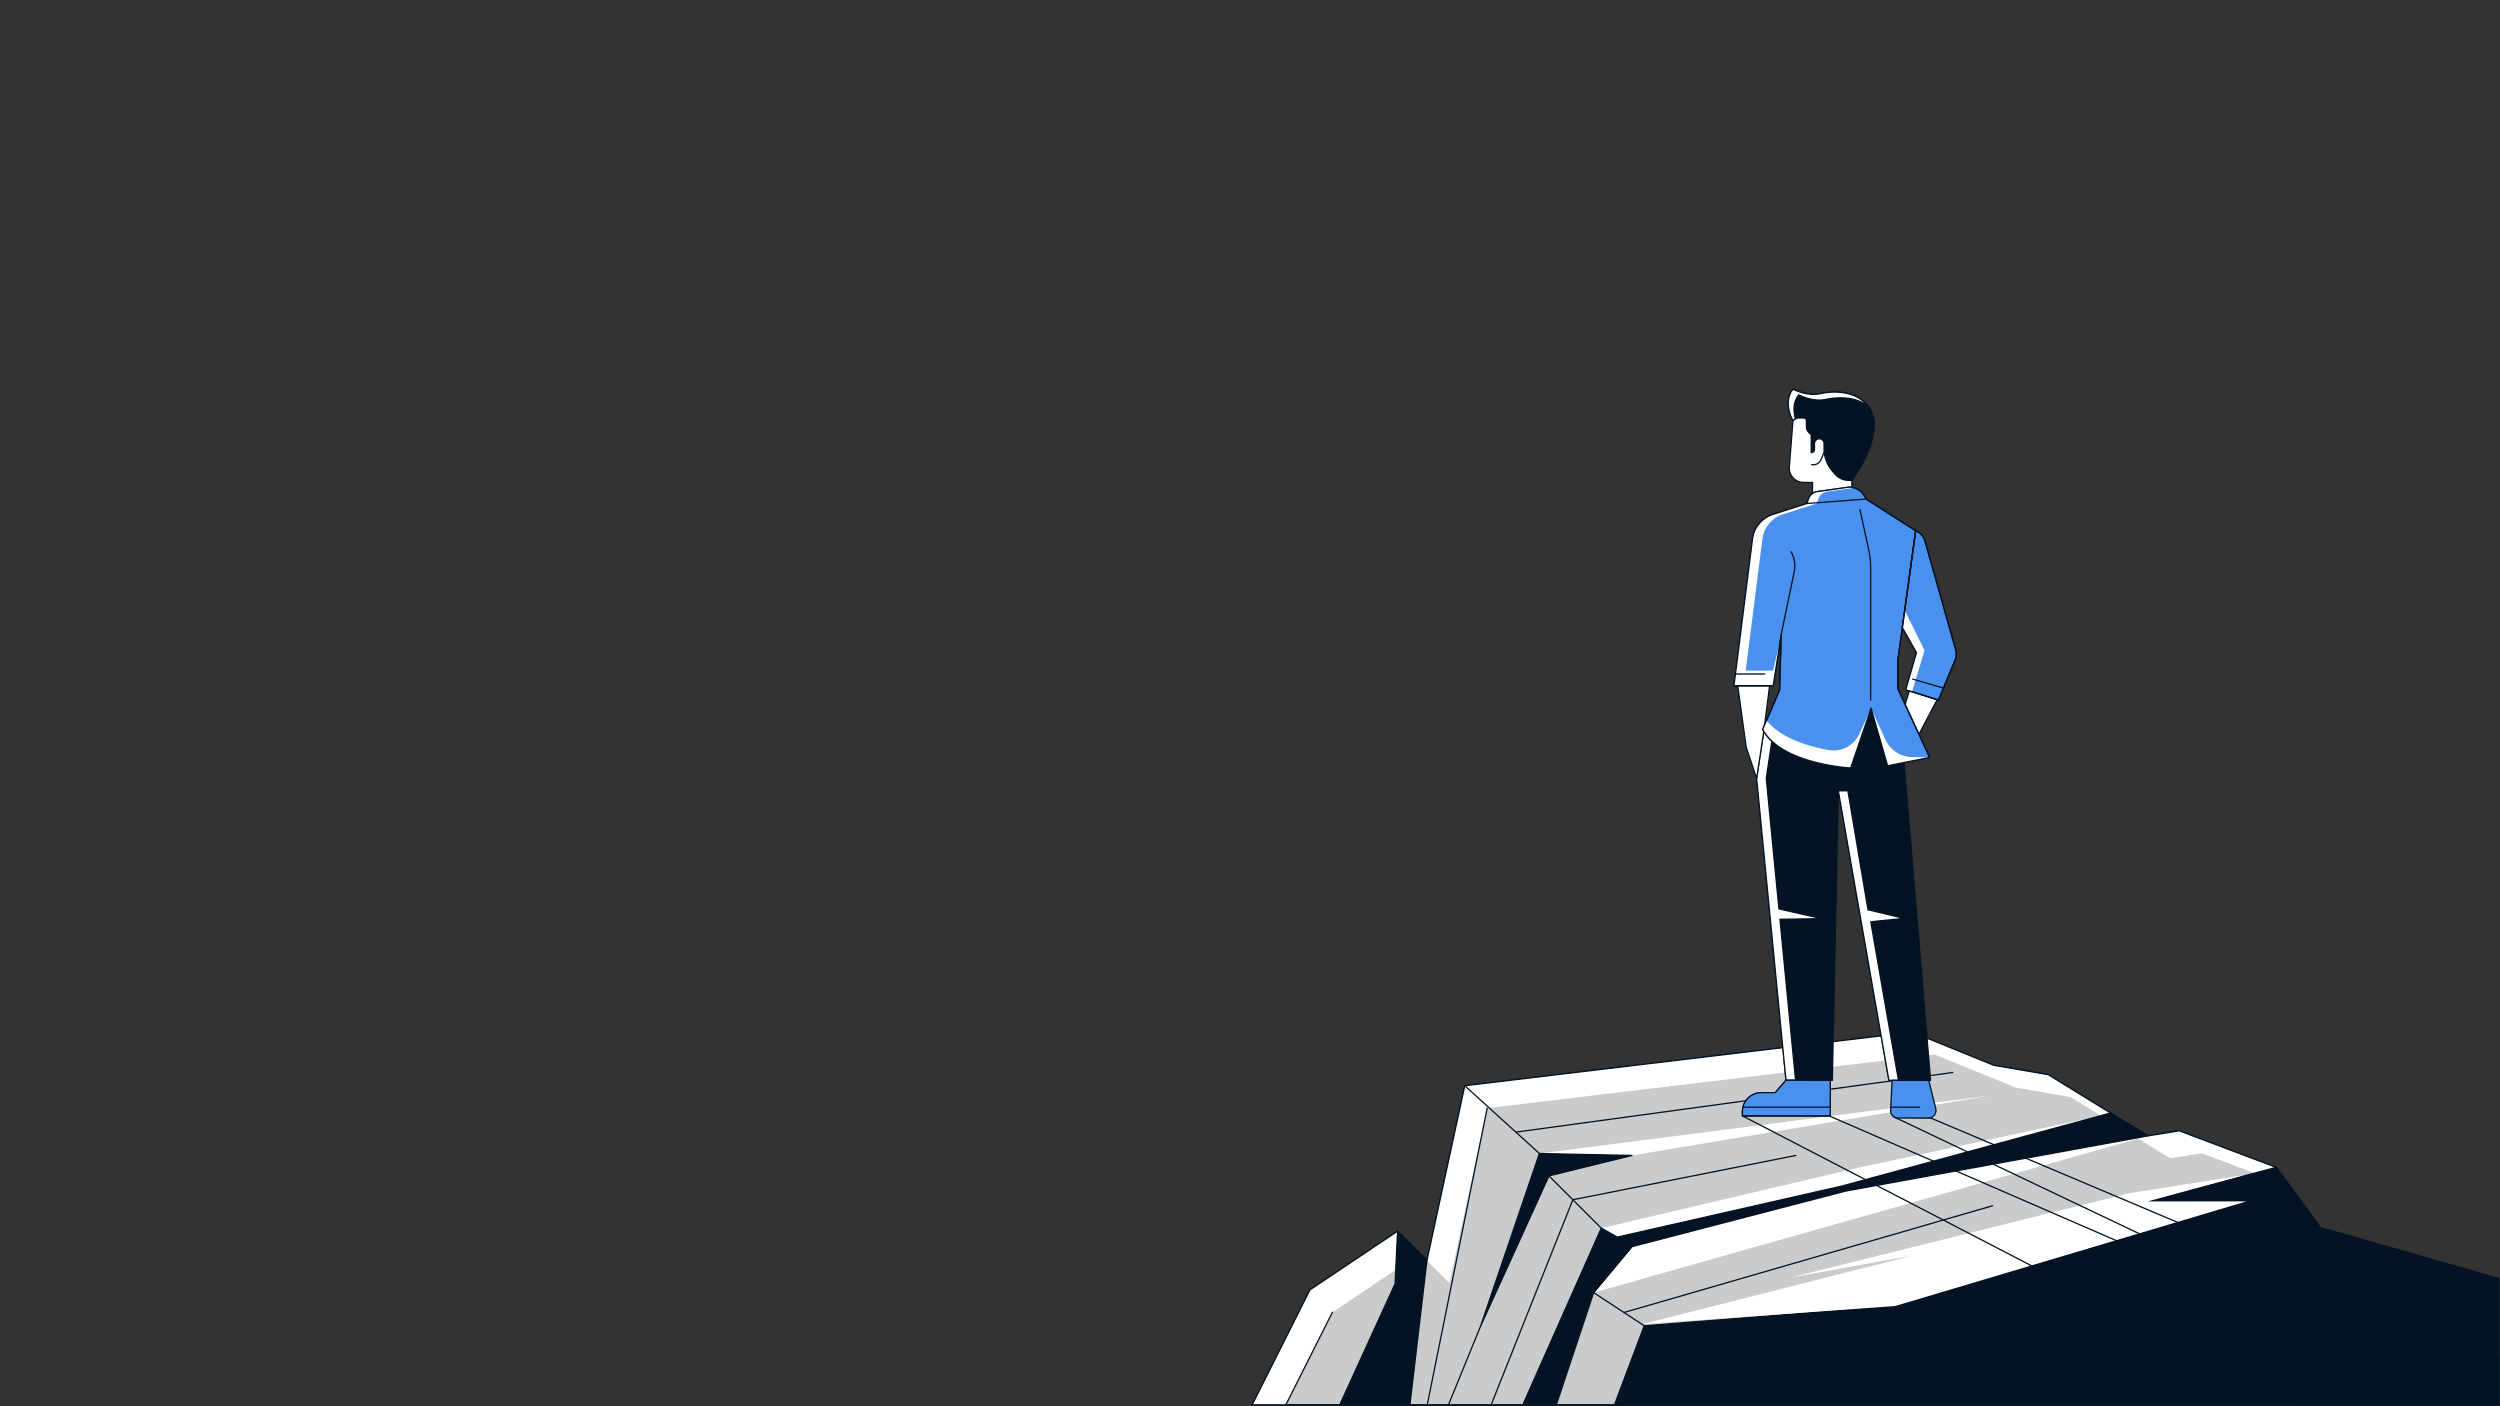 <svg xmlns="http://www.w3.org/2000/svg" viewBox="0 0 1920 1080"><rect x="0" y="0" width="1920" height="1080" fill="#333333" stroke="none"/><defs><style>.cls-1{fill:#cacbcc;}.cls-1,.cls-3,.cls-4,.cls-6,.cls-8{stroke:#041323;stroke-linecap:round;stroke-linejoin:round;}.cls-2,.cls-6{fill:#fff;}.cls-3{fill:none;}.cls-4,.cls-5{fill:#041323;}.cls-7,.cls-8{fill:#4a90ee;}</style></defs><g id="Layer_5" data-name="Layer 5"><polygon class="cls-1" points="961.65 1078.91 1006.07 990.59 1073.35 945.52 1095.88 968.06 1124.95 833.83 1468.52 792.68 1531.23 818.15 1573.03 825.34 1649.45 872.37 1673.62 868.45 1748.08 896.54 1782.05 942.91 1919 982.1 1919 1078.91 961.65 1078.91"/><polygon class="cls-2" points="1023.29 1007.81 1090.57 962.74 1113.1 985.28 1142.17 851.05 1485.74 809.9 1548.45 835.37 1590.25 842.56 1666.67 889.59 1690.84 885.67 1758.94 911.35 1748.08 896.54 1673.62 868.45 1649.45 872.37 1573.03 825.34 1531.23 818.15 1468.52 792.68 1124.95 833.83 1095.88 968.06 1073.35 945.52 1006.07 990.59 961.65 1078.91 987.53 1078.91 1023.29 1007.81"/><line class="cls-3" x1="1112.43" y1="1078.91" x2="1137.2" y2="1018.19"/><line class="cls-3" x1="1095.88" y1="1080.16" x2="1142.17" y2="851.05"/><line class="cls-3" x1="1164.18" y1="869.47" x2="1499.61" y2="823.7"/><polygon class="cls-2" points="1223.91 992.72 1649.45 872.37 1499.26 894.39 1253.3 957.45 1223.91 992.72"/><polygon class="cls-4" points="1239.91 1078.91 1262.77 1018.19 1455.46 1003 1725.22 922.66 1649.45 922.66 1748.08 896.54 1782.05 942.91 1919 982.1 1919 1078.91 1239.91 1078.91"/><polygon class="cls-2" points="1261.47 1016.89 1469.36 964.16 1374.13 981.37 1635.88 916.25 1723.63 902.43 1649.45 922.66 1725.22 922.66 1455.46 1003 1261.47 1016.89"/><polygon class="cls-2" points="1229.78 943.24 1428.44 896.54 1612.84 856.97 1414.47 910.91 1242.03 950.1 1229.78 943.24"/><polygon class="cls-2" points="1253.3 887.39 1528.44 841.37 1182.27 885.9 1253.3 887.39"/><polygon class="cls-4" points="1028.93 1078.91 1071.39 986.02 1073.35 945.52 1095.88 968.06 1082.82 1078.91 1028.93 1078.91"/><polygon class="cls-4" points="1137.2 1018.19 1182.27 885.9 1253.3 887.39 1189.61 903.07 1137.2 1018.19"/><polygon class="cls-4" points="1169.53 1078.91 1229.78 943.24 1242.03 950.1 1414.47 910.91 1620.88 854.79 1649.45 872.37 1416.92 914.83 1253.3 957.45 1223.91 992.72 1195.25 1078.91 1169.53 1078.91"/><polygon class="cls-3" points="961.65 1078.91 1006.07 990.59 1073.35 945.52 1095.88 968.06 1124.95 833.83 1468.52 792.68 1531.23 818.15 1573.03 825.34 1649.45 872.37 1673.62 868.45 1748.08 896.54 1782.05 942.91 1919 982.1 1919 1078.91 961.65 1078.91"/><polygon class="cls-3" points="1338.17 856.97 1766.11 1078.91 1915.75 1078.91 1404.67 856.97 1338.17 856.97"/><polygon class="cls-3" points="1454.82 857.92 1919 1078.91 1919 1042.99 1482.69 858.6 1454.82 857.92"/><polyline class="cls-3" points="1124.95 833.83 1182.27 885.9 1189.61 903.07 1229.78 943.24 1253.3 957.45 1223.91 992.72 1262.77 1018.19"/><polyline class="cls-3" points="1145.2 1078.91 1207.95 921.4 1379.14 887.39"/><line class="cls-3" x1="987.53" y1="1078.91" x2="1023.29" y2="1007.81"/><line class="cls-3" x1="1247.21" y1="1007.99" x2="1530.3" y2="926.01"/><path class="cls-5" d="M1462.28,585.63l20.41,244.07h-32l-38.86-222.49-4.58,222.49h-35.59l-22.54-231.88,5.47-36.08s17.07,21.71,66.71,28.08L1437,544l12.74,44.09Z"/><path class="cls-3" d="M1462.28,585.63l20.41,244.07h-32l-38.86-222.49-4.58,222.49h-35.59l-22.54-231.88,5.47-36.08s17.07,21.71,66.71,28.08L1437,544l12.74,44.09Z"/><polygon class="cls-5" points="1457.05 588.11 1462.4 587.05 1462.28 585.63 1456.65 586.74 1457.05 588.11"/><polygon class="cls-3" points="1457.05 588.11 1462.4 587.05 1462.28 585.63 1456.65 586.74 1457.05 588.11"/><path class="cls-5" d="M1428.64,589.82l11.69-34.16L1437,544l-15.32,44.76C1423.91,589.15,1426.22,589.51,1428.64,589.82Z"/><path class="cls-3" d="M1428.64,589.82l11.69-34.16L1437,544l-15.32,44.76C1423.91,589.15,1426.22,589.51,1428.64,589.82Z"/><path class="cls-2" d="M1361,567.74a41.49,41.49,0,0,1-6.44-6l-5.47,36.08,22.54,231.88H1379L1367,706l32.17-.47-32.94-7.47-9.74-100.27Z"/><path class="cls-3" d="M1361,567.74a41.49,41.49,0,0,1-6.44-6l-5.47,36.08,22.54,231.88H1379L1367,706l32.17-.47-32.94-7.47-9.74-100.27Z"/><polygon class="cls-2" points="1411.82 607.21 1450.68 829.7 1458.03 829.7 1436.75 707.9 1462.4 705.33 1434.63 698.7 1419.16 607.21 1411.82 607.21"/><polygon class="cls-3" points="1411.82 607.21 1450.68 829.7 1458.03 829.7 1436.75 707.9 1462.4 705.33 1434.63 698.7 1419.16 607.21 1411.82 607.21"/><line class="cls-3" x1="1432.55" y1="607.21" x2="1383.57" y2="607.21"/><path class="cls-6" d="M1377,323.16l-2.81,35.52a11,11,0,0,0,10.93,11.83h6.91v16.17h30.21V320.55h-43.11Z"/><polygon class="cls-6" points="1334.58 526.63 1341.11 573.98 1349.11 597.82 1354.59 561.74 1359.07 526.63 1334.58 526.63"/><polygon class="cls-6" points="1487.76 537.37 1462.28 585.63 1455.9 564.35 1466.36 530.54 1487.76 537.37"/><path class="cls-5" d="M1422.43,369s26.62-36.41,13.23-55.84c-11.93-17.31-37.4-10.94-37.4-10.94-10.78,2.45-21.23-3.43-21.23-3.43-8.16,10.29,0,24.33,0,24.33l.15-.15a6.77,6.77,0,0,1,4.77-2h3.12a2.25,2.25,0,0,1,2.25,2.25v4.53a6.06,6.06,0,0,0,1.79,4.31L1391,334v13.63h0a2.53,2.53,0,0,0,2.53-2.53v-4.41a3.67,3.67,0,0,1,3.67-3.67h0a3.67,3.67,0,0,1,3.67,3.67v3.75a26.72,26.72,0,0,0,6.63,17.61l1.92,2.19a13.72,13.72,0,0,0,9.83,4.67Z"/><path class="cls-3" d="M1422.43,369s26.62-36.41,13.23-55.84c-11.93-17.31-37.4-10.94-37.4-10.94-10.78,2.45-21.23-3.43-21.23-3.43-8.16,10.29,0,24.33,0,24.33l.15-.15a6.77,6.77,0,0,1,4.77-2h3.12a2.25,2.25,0,0,1,2.25,2.25v4.53a6.06,6.06,0,0,0,1.79,4.31L1391,334v13.63h0a2.53,2.53,0,0,0,2.53-2.53v-4.41a3.67,3.67,0,0,1,3.67-3.67h0a3.67,3.67,0,0,1,3.67,3.67v3.75a26.72,26.72,0,0,0,6.63,17.61l1.92,2.19a13.72,13.72,0,0,0,9.83,4.67Z"/><path class="cls-2" d="M1381.44,303.23s10.45,5.88,21.23,3.43c0,0,19.17-4.78,32,5.26-12.28-15.69-36.45-9.66-36.45-9.66-10.78,2.45-21.23-3.43-21.23-3.43-8.16,10.29,0,24.33,0,24.33l1.86-1.86C1377.45,316.29,1376.75,309.14,1381.44,303.23Z"/><path class="cls-3" d="M1381.44,303.23s10.45,5.88,21.23,3.43c0,0,19.17-4.78,32,5.26-12.28-15.69-36.45-9.66-36.45-9.66-10.78,2.45-21.23-3.43-21.23-3.43-8.16,10.29,0,24.33,0,24.33l1.86-1.86C1377.45,316.29,1376.75,309.14,1381.44,303.23Z"/><path class="cls-7" d="M1361.62,395.05l26.11-8.37,1.16-3.42a8.53,8.53,0,0,1,6.9-5.72l22.8-3.22a13.22,13.22,0,0,1,13.44,6.77l1.18,2.16,38,24.33-13.72,99.94v21.31L1482,581.74l-32.33,6.37L1437,544l-15.67,45.8s-53.16-2.69-67.61-29.64l13-30.13,1.23-42.37-6.12,38.94h-30.13L1345.92,414A22.87,22.87,0,0,1,1361.62,395.05Z"/><path class="cls-3" d="M1361.62,395.05l26.11-8.37,1.16-3.42a8.53,8.53,0,0,1,6.9-5.72l22.8-3.22a13.22,13.22,0,0,1,13.44,6.77l1.18,2.16,38,24.33-13.72,99.94v21.31L1482,581.74l-32.33,6.37L1437,544l-15.67,45.8s-53.16-2.69-67.61-29.64l13-30.13,1.23-42.37-6.12,38.94h-30.13L1345.92,414A22.87,22.87,0,0,1,1361.62,395.05Z"/><path class="cls-2" d="M1482,581.74l-.06-.13-13.47-.18A22.92,22.92,0,0,1,1448,568l-11-24,12.74,44.09Z"/><path class="cls-2" d="M1404.11,576c-15.24-2.81-36.7-9.09-47.41-22.82l-3,7c14.45,27,67.61,29.64,67.61,29.64L1437,544l-8.94,19.5A21.94,21.94,0,0,1,1404.11,576Z"/><polygon class="cls-2" points="1367.48 490.3 1361.77 515 1333.11 515 1331.64 526.63 1361.77 526.63 1367.48 490.3"/><path class="cls-2" d="M1369.21,395.05l26.11-8.37,1.16-3.42a8.54,8.54,0,0,1,6.9-5.72l20.47-2.89a13.24,13.24,0,0,0-5.26-.33l-22.8,3.22a8.53,8.53,0,0,0-6.9,5.72l-1.16,3.42-26.11,8.37a22.87,22.87,0,0,0-15.7,18.9l-14.28,112.67h7.59L1353.51,414A22.87,22.87,0,0,1,1369.21,395.05Z"/><path class="cls-7" d="M1471.26,407.58l1.52.81a11.24,11.24,0,0,1,5.53,6.87L1502,499.08a12,12,0,0,1-.48,7.9l-12.83,30.67-25.07-7.92,8.25-28.49L1461,482.05Z"/><path class="cls-3" d="M1471.26,407.58l1.52.81a11.24,11.24,0,0,1,5.53,6.87L1502,499.08a12,12,0,0,1-.48,7.9l-12.83,30.67-25.07-7.92,8.25-28.49L1461,482.05Z"/><polygon class="cls-2" points="1462.84 468.87 1478.06 499.47 1468.56 530.95 1463.58 529.73 1471.83 501.24 1461.04 482.05 1462.84 468.87"/><path class="cls-3" d="M1471.26,407.58l1.52.81a11.24,11.24,0,0,1,5.53,6.87L1502,499.08a12,12,0,0,1-.48,7.9l-12.83,30.67-25.07-7.92,8.25-28.49L1461,482.05Z"/><path class="cls-7" d="M1405.61,829.7V856a.94.94,0,0,1-.94.94h-66.5v-3.18a14.62,14.62,0,0,1,14.61-14.62h10.54l8.33-9.47Z"/><path class="cls-3" d="M1405.61,829.7V856a.94.94,0,0,1-.94.94h-66.5v-3.18a14.62,14.62,0,0,1,14.61-14.62h10.54l8.33-9.47Z"/><path class="cls-7" d="M1405.61,829.7V856a.94.94,0,0,1-.94.94h-66.5v-3.18a14.62,14.62,0,0,1,14.61-14.62h10.54l8.33-9.47Z"/><path class="cls-3" d="M1405.61,829.7V856a.94.94,0,0,1-.94.94h-66.5v-3.18a14.62,14.62,0,0,1,14.61-14.62h10.54l8.33-9.47Z"/><line class="cls-3" x1="1338.59" y1="850.3" x2="1405.61" y2="850.3"/><path class="cls-7" d="M1453.13,829.7,1452,852.79a5.53,5.53,0,0,0,5.53,5.81H1481a5.82,5.82,0,0,0,5.65-7.23l-5.38-21.67Z"/><path class="cls-3" d="M1453.13,829.7,1452,852.79a5.53,5.53,0,0,0,5.53,5.81H1481a5.82,5.82,0,0,0,5.65-7.23l-5.38-21.67Z"/><line class="cls-8" x1="1452.08" y1="850.3" x2="1474.32" y2="850.3"/><line class="cls-6" x1="1332.78" y1="517.62" x2="1355.32" y2="517.62"/><line class="cls-6" x1="1492.5" y1="528.43" x2="1468.97" y2="521.56"/><path class="cls-3" d="M1436.64,537.65V436.12a66.45,66.45,0,0,0-1.52-14.13l-6.65-30.57"/><line class="cls-6" x1="1387.73" y1="386.68" x2="1433.21" y2="383.25"/><path class="cls-3" d="M1367.89,487.68,1378,438.92a21.44,21.44,0,0,0-2.5-15.17h0"/><path class="cls-6" d="M1391.32,356.88h1.47a6.2,6.2,0,0,0,5.74-3.86l2.46-6"/><path class="cls-3" d="M1361.62,395.05l26.11-8.37,1.16-3.42a8.53,8.53,0,0,1,6.9-5.72l22.8-3.22a13.22,13.22,0,0,1,13.44,6.77l1.18,2.16,38,24.33-13.72,99.94v21.31L1482,581.74l-32.33,6.37L1437,544l-15.67,45.8s-53.16-2.69-67.61-29.64l13-30.13,1.23-42.37-6.12,38.94h-30.13L1345.92,414A22.87,22.87,0,0,1,1361.62,395.05Z"/></g></svg>